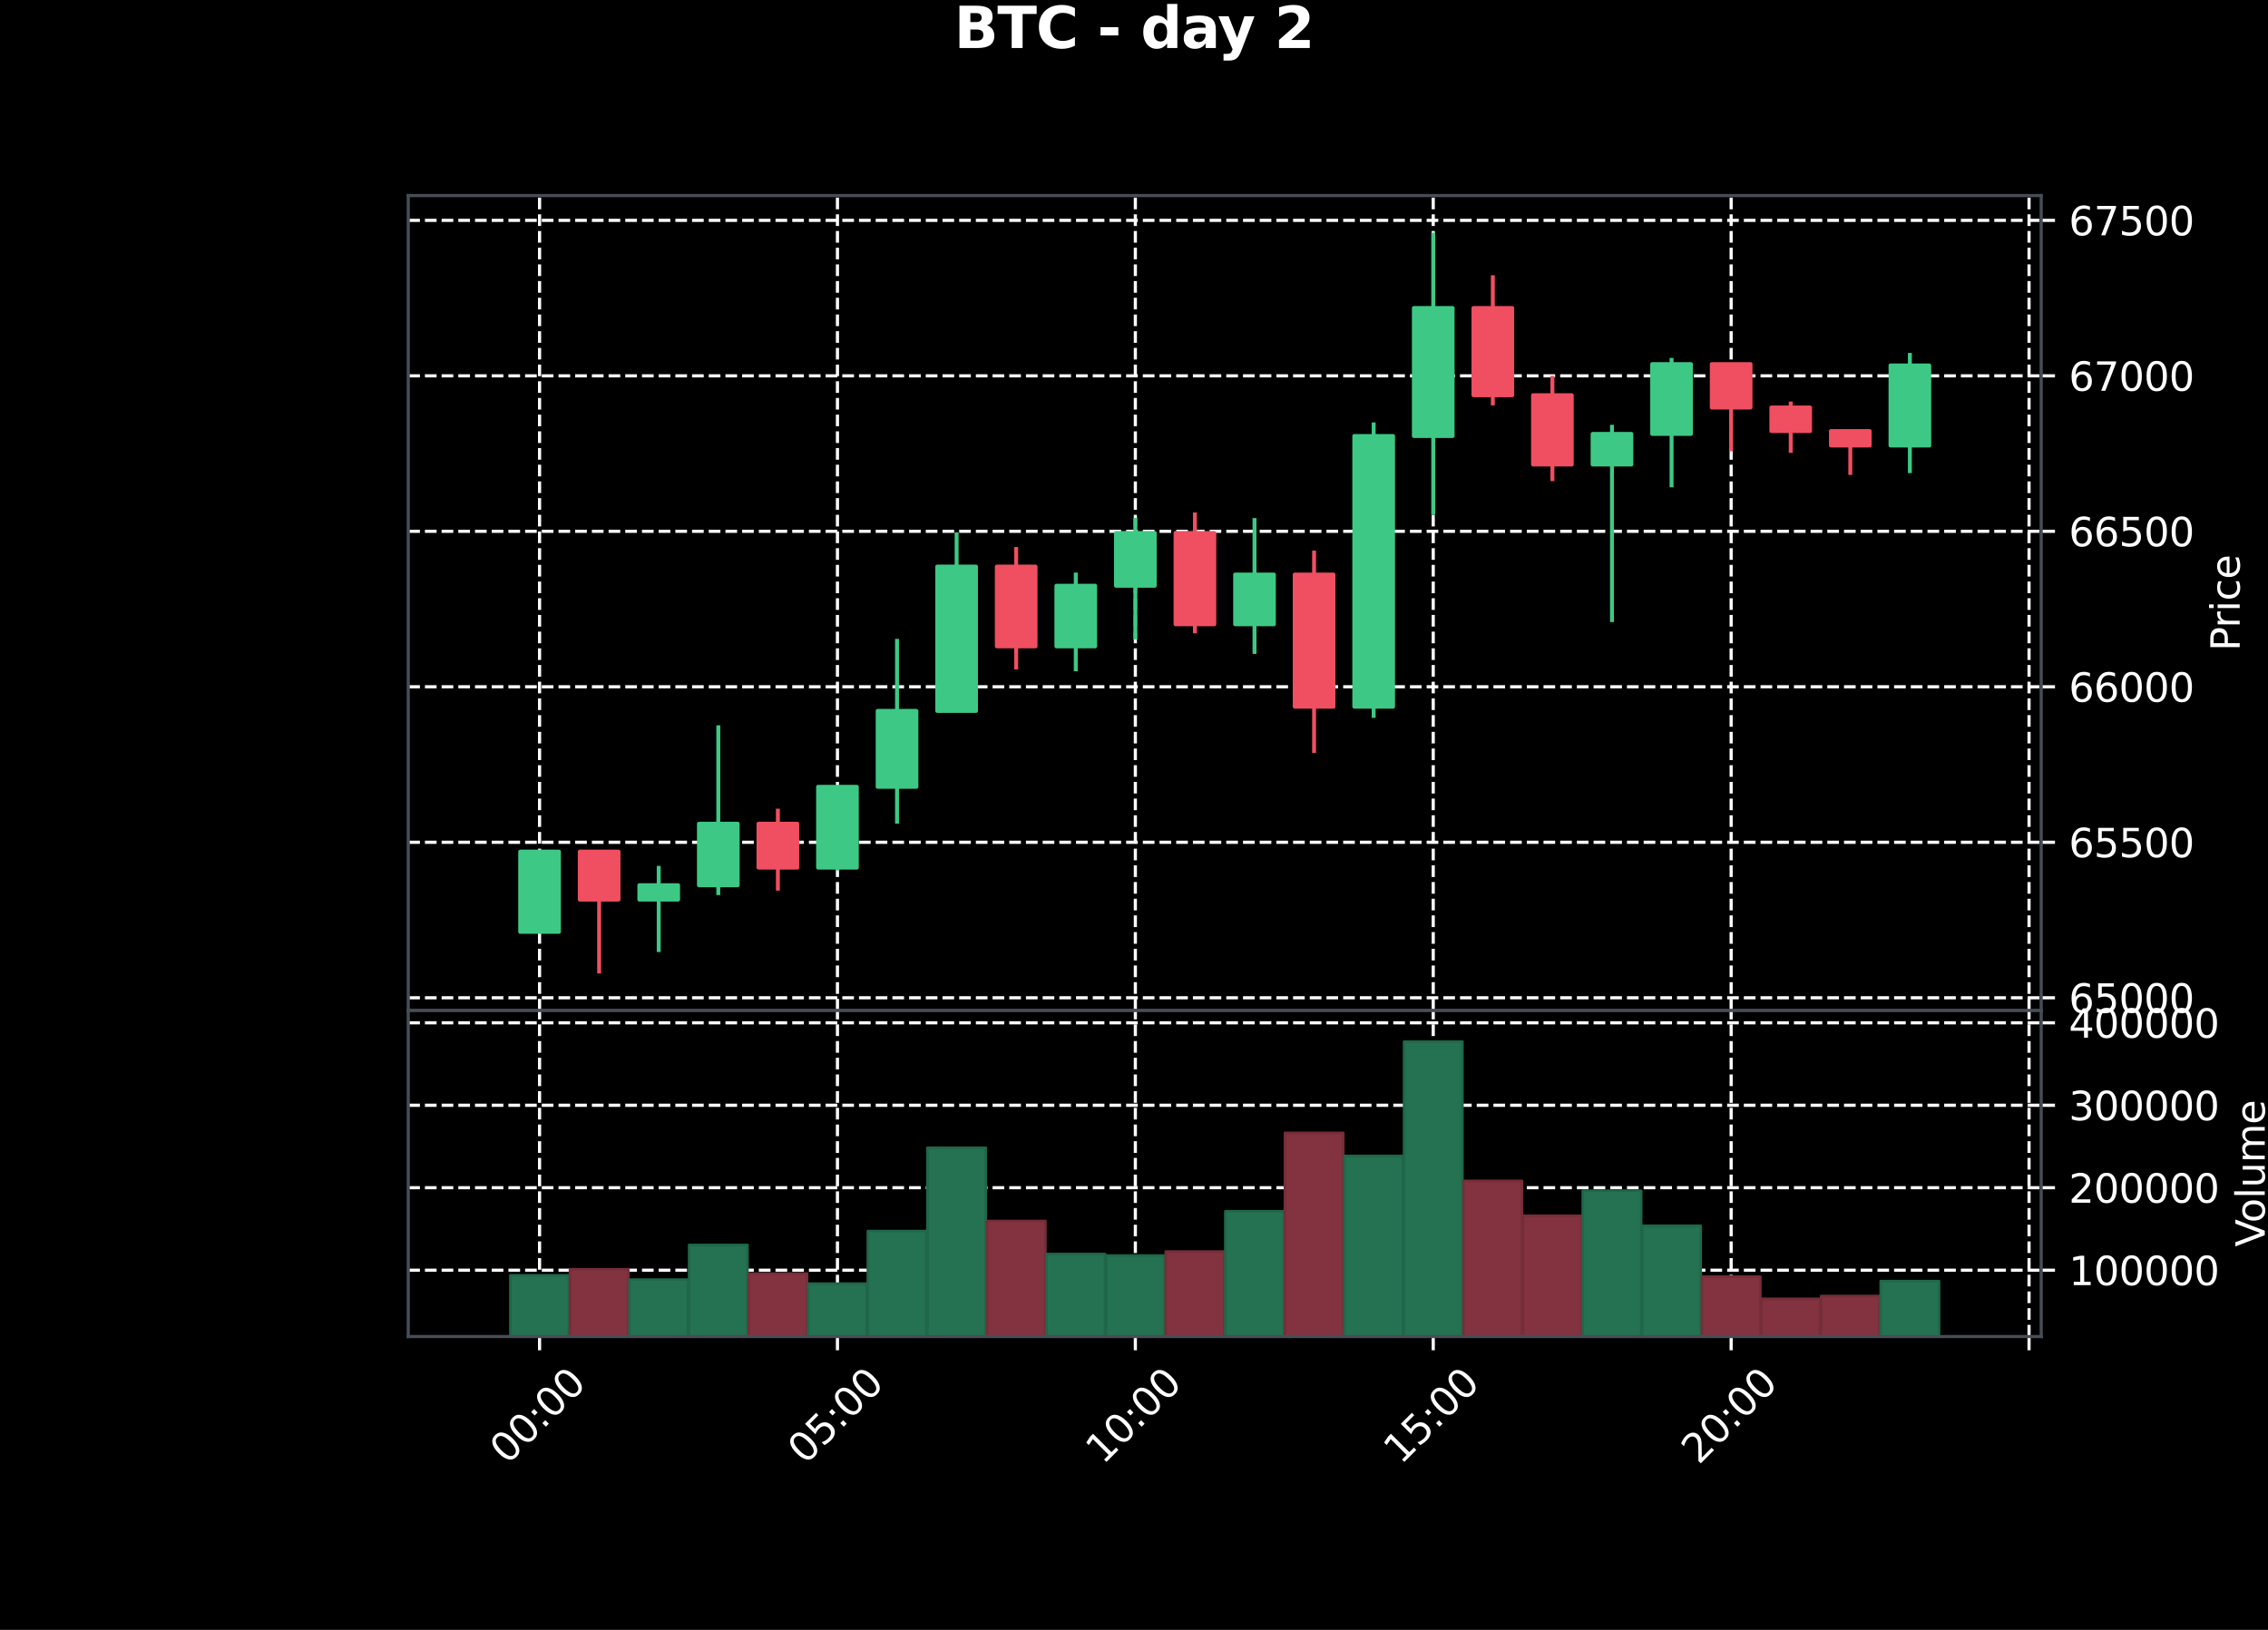 <?xml version="1.0" encoding="utf-8" standalone="no"?>
<!DOCTYPE svg PUBLIC "-//W3C//DTD SVG 1.1//EN"
  "http://www.w3.org/Graphics/SVG/1.1/DTD/svg11.dtd">
<svg xmlns:xlink="http://www.w3.org/1999/xlink" width="576pt" height="414pt" viewBox="0 0 576 414" xmlns="http://www.w3.org/2000/svg" version="1.1">
 <defs>
  <style type="text/css">*{stroke-linejoin: round; stroke-linecap: butt}</style>
 </defs>
 <g id="figure_1">
  <g id="patch_1">
   <path d="M 0 414 
L 576 414 
L 576 0 
L 0 0 
z
"/>
  </g>
  <g id="axes_1">
   <g id="patch_2">
    <path d="M 103.68 256.68 
L 518.4 256.68 
L 518.4 49.68 
L 103.68 49.68 
z
"/>
   </g>
   <g id="matplotlib.axis_1">
    <g id="xtick_1">
     <g id="line2d_1">
      <path d="M 137.032 256.68 
L 137.032 49.68 
" clip-path="url(#p1c496f002e)" style="fill: none; stroke-dasharray: 2.96,1.28; stroke-dashoffset: 0; stroke: #ffffff; stroke-width: 0.8"/>
     </g>
     <g id="line2d_2">
      <defs>
       <path id="ma721a6e2a7" d="M 0 0 
L 0 3.5 
" style="stroke: #ffffff; stroke-width: 0.8"/>
      </defs>
      <g>
       <use xlink:href="#ma721a6e2a7" x="137.032" y="256.68" style="fill: #ffffff; stroke: #ffffff; stroke-width: 0.8"/>
      </g>
     </g>
    </g>
    <g id="xtick_2">
     <g id="line2d_3">
      <path d="M 212.687 256.68 
L 212.687 49.68 
" clip-path="url(#p1c496f002e)" style="fill: none; stroke-dasharray: 2.96,1.28; stroke-dashoffset: 0; stroke: #ffffff; stroke-width: 0.8"/>
     </g>
     <g id="line2d_4">
      <g>
       <use xlink:href="#ma721a6e2a7" x="212.687" y="256.68" style="fill: #ffffff; stroke: #ffffff; stroke-width: 0.8"/>
      </g>
     </g>
    </g>
    <g id="xtick_3">
     <g id="line2d_5">
      <path d="M 288.343 256.68 
L 288.343 49.68 
" clip-path="url(#p1c496f002e)" style="fill: none; stroke-dasharray: 2.96,1.28; stroke-dashoffset: 0; stroke: #ffffff; stroke-width: 0.8"/>
     </g>
     <g id="line2d_6">
      <g>
       <use xlink:href="#ma721a6e2a7" x="288.343" y="256.68" style="fill: #ffffff; stroke: #ffffff; stroke-width: 0.8"/>
      </g>
     </g>
    </g>
    <g id="xtick_4">
     <g id="line2d_7">
      <path d="M 363.999 256.68 
L 363.999 49.68 
" clip-path="url(#p1c496f002e)" style="fill: none; stroke-dasharray: 2.96,1.28; stroke-dashoffset: 0; stroke: #ffffff; stroke-width: 0.8"/>
     </g>
     <g id="line2d_8">
      <g>
       <use xlink:href="#ma721a6e2a7" x="363.999" y="256.68" style="fill: #ffffff; stroke: #ffffff; stroke-width: 0.8"/>
      </g>
     </g>
    </g>
    <g id="xtick_5">
     <g id="line2d_9">
      <path d="M 439.655 256.68 
L 439.655 49.68 
" clip-path="url(#p1c496f002e)" style="fill: none; stroke-dasharray: 2.96,1.28; stroke-dashoffset: 0; stroke: #ffffff; stroke-width: 0.8"/>
     </g>
     <g id="line2d_10">
      <g>
       <use xlink:href="#ma721a6e2a7" x="439.655" y="256.68" style="fill: #ffffff; stroke: #ffffff; stroke-width: 0.8"/>
      </g>
     </g>
    </g>
    <g id="xtick_6">
     <g id="line2d_11">
      <path d="M 515.311 256.68 
L 515.311 49.68 
" clip-path="url(#p1c496f002e)" style="fill: none; stroke-dasharray: 2.96,1.28; stroke-dashoffset: 0; stroke: #ffffff; stroke-width: 0.8"/>
     </g>
     <g id="line2d_12">
      <g>
       <use xlink:href="#ma721a6e2a7" x="515.311" y="256.68" style="fill: #ffffff; stroke: #ffffff; stroke-width: 0.8"/>
      </g>
     </g>
    </g>
   </g>
   <g id="matplotlib.axis_2">
    <g id="ytick_1">
     <g id="line2d_13">
      <path d="M 103.68 253.436 
L 518.4 253.436 
" clip-path="url(#p1c496f002e)" style="fill: none; stroke-dasharray: 2.96,1.28; stroke-dashoffset: 0; stroke: #ffffff; stroke-width: 0.8"/>
     </g>
     <g id="line2d_14">
      <defs>
       <path id="m0416b3be98" d="M 0 0 
L 3.5 0 
" style="stroke: #ffffff; stroke-width: 0.8"/>
      </defs>
      <g>
       <use xlink:href="#m0416b3be98" x="518.4" y="253.436" style="fill: #ffffff; stroke: #ffffff; stroke-width: 0.8"/>
      </g>
     </g>
     <g id="text_1">
      <!-- 65000 -->
      <g style="fill: #ffffff" transform="translate(525.4 257.235) scale(0.1 -0.1)">
       <defs>
        <path id="DejaVuSans-36" d="M 2113 2584 
Q 1688 2584 1439 2293 
Q 1191 2003 1191 1497 
Q 1191 994 1439 701 
Q 1688 409 2113 409 
Q 2538 409 2786 701 
Q 3034 994 3034 1497 
Q 3034 2003 2786 2293 
Q 2538 2584 2113 2584 
z
M 3366 4563 
L 3366 3988 
Q 3128 4100 2886 4159 
Q 2644 4219 2406 4219 
Q 1781 4219 1451 3797 
Q 1122 3375 1075 2522 
Q 1259 2794 1537 2939 
Q 1816 3084 2150 3084 
Q 2853 3084 3261 2657 
Q 3669 2231 3669 1497 
Q 3669 778 3244 343 
Q 2819 -91 2113 -91 
Q 1303 -91 875 529 
Q 447 1150 447 2328 
Q 447 3434 972 4092 
Q 1497 4750 2381 4750 
Q 2619 4750 2861 4703 
Q 3103 4656 3366 4563 
z
" transform="scale(0.016)"/>
        <path id="DejaVuSans-35" d="M 691 4666 
L 3169 4666 
L 3169 4134 
L 1269 4134 
L 1269 2991 
Q 1406 3038 1543 3061 
Q 1681 3084 1819 3084 
Q 2600 3084 3056 2656 
Q 3513 2228 3513 1497 
Q 3513 744 3044 326 
Q 2575 -91 1722 -91 
Q 1428 -91 1123 -41 
Q 819 9 494 109 
L 494 744 
Q 775 591 1075 516 
Q 1375 441 1709 441 
Q 2250 441 2565 725 
Q 2881 1009 2881 1497 
Q 2881 1984 2565 2268 
Q 2250 2553 1709 2553 
Q 1456 2553 1204 2497 
Q 953 2441 691 2322 
L 691 4666 
z
" transform="scale(0.016)"/>
        <path id="DejaVuSans-30" d="M 2034 4250 
Q 1547 4250 1301 3770 
Q 1056 3291 1056 2328 
Q 1056 1369 1301 889 
Q 1547 409 2034 409 
Q 2525 409 2770 889 
Q 3016 1369 3016 2328 
Q 3016 3291 2770 3770 
Q 2525 4250 2034 4250 
z
M 2034 4750 
Q 2819 4750 3233 4129 
Q 3647 3509 3647 2328 
Q 3647 1150 3233 529 
Q 2819 -91 2034 -91 
Q 1250 -91 836 529 
Q 422 1150 422 2328 
Q 422 3509 836 4129 
Q 1250 4750 2034 4750 
z
" transform="scale(0.016)"/>
       </defs>
       <use xlink:href="#DejaVuSans-36"/>
       <use xlink:href="#DejaVuSans-35" x="63.623"/>
       <use xlink:href="#DejaVuSans-30" x="127.246"/>
       <use xlink:href="#DejaVuSans-30" x="190.869"/>
       <use xlink:href="#DejaVuSans-30" x="254.492"/>
      </g>
     </g>
    </g>
    <g id="ytick_2">
     <g id="line2d_15">
      <path d="M 103.68 213.942 
L 518.4 213.942 
" clip-path="url(#p1c496f002e)" style="fill: none; stroke-dasharray: 2.96,1.28; stroke-dashoffset: 0; stroke: #ffffff; stroke-width: 0.8"/>
     </g>
     <g id="line2d_16">
      <g>
       <use xlink:href="#m0416b3be98" x="518.4" y="213.942" style="fill: #ffffff; stroke: #ffffff; stroke-width: 0.8"/>
      </g>
     </g>
     <g id="text_2">
      <!-- 65500 -->
      <g style="fill: #ffffff" transform="translate(525.4 217.741) scale(0.1 -0.1)">
       <use xlink:href="#DejaVuSans-36"/>
       <use xlink:href="#DejaVuSans-35" x="63.623"/>
       <use xlink:href="#DejaVuSans-35" x="127.246"/>
       <use xlink:href="#DejaVuSans-30" x="190.869"/>
       <use xlink:href="#DejaVuSans-30" x="254.492"/>
      </g>
     </g>
    </g>
    <g id="ytick_3">
     <g id="line2d_17">
      <path d="M 103.68 174.448 
L 518.4 174.448 
" clip-path="url(#p1c496f002e)" style="fill: none; stroke-dasharray: 2.96,1.28; stroke-dashoffset: 0; stroke: #ffffff; stroke-width: 0.8"/>
     </g>
     <g id="line2d_18">
      <g>
       <use xlink:href="#m0416b3be98" x="518.4" y="174.448" style="fill: #ffffff; stroke: #ffffff; stroke-width: 0.8"/>
      </g>
     </g>
     <g id="text_3">
      <!-- 66000 -->
      <g style="fill: #ffffff" transform="translate(525.4 178.247) scale(0.1 -0.1)">
       <use xlink:href="#DejaVuSans-36"/>
       <use xlink:href="#DejaVuSans-36" x="63.623"/>
       <use xlink:href="#DejaVuSans-30" x="127.246"/>
       <use xlink:href="#DejaVuSans-30" x="190.869"/>
       <use xlink:href="#DejaVuSans-30" x="254.492"/>
      </g>
     </g>
    </g>
    <g id="ytick_4">
     <g id="line2d_19">
      <path d="M 103.68 134.953 
L 518.4 134.953 
" clip-path="url(#p1c496f002e)" style="fill: none; stroke-dasharray: 2.96,1.28; stroke-dashoffset: 0; stroke: #ffffff; stroke-width: 0.8"/>
     </g>
     <g id="line2d_20">
      <g>
       <use xlink:href="#m0416b3be98" x="518.4" y="134.953" style="fill: #ffffff; stroke: #ffffff; stroke-width: 0.8"/>
      </g>
     </g>
     <g id="text_4">
      <!-- 66500 -->
      <g style="fill: #ffffff" transform="translate(525.4 138.753) scale(0.1 -0.1)">
       <use xlink:href="#DejaVuSans-36"/>
       <use xlink:href="#DejaVuSans-36" x="63.623"/>
       <use xlink:href="#DejaVuSans-35" x="127.246"/>
       <use xlink:href="#DejaVuSans-30" x="190.869"/>
       <use xlink:href="#DejaVuSans-30" x="254.492"/>
      </g>
     </g>
    </g>
    <g id="ytick_5">
     <g id="line2d_21">
      <path d="M 103.68 95.459 
L 518.4 95.459 
" clip-path="url(#p1c496f002e)" style="fill: none; stroke-dasharray: 2.96,1.28; stroke-dashoffset: 0; stroke: #ffffff; stroke-width: 0.8"/>
     </g>
     <g id="line2d_22">
      <g>
       <use xlink:href="#m0416b3be98" x="518.4" y="95.459" style="fill: #ffffff; stroke: #ffffff; stroke-width: 0.8"/>
      </g>
     </g>
     <g id="text_5">
      <!-- 67000 -->
      <g style="fill: #ffffff" transform="translate(525.4 99.258) scale(0.1 -0.1)">
       <defs>
        <path id="DejaVuSans-37" d="M 525 4666 
L 3525 4666 
L 3525 4397 
L 1831 0 
L 1172 0 
L 2766 4134 
L 525 4134 
L 525 4666 
z
" transform="scale(0.016)"/>
       </defs>
       <use xlink:href="#DejaVuSans-36"/>
       <use xlink:href="#DejaVuSans-37" x="63.623"/>
       <use xlink:href="#DejaVuSans-30" x="127.246"/>
       <use xlink:href="#DejaVuSans-30" x="190.869"/>
       <use xlink:href="#DejaVuSans-30" x="254.492"/>
      </g>
     </g>
    </g>
    <g id="ytick_6">
     <g id="line2d_23">
      <path d="M 103.68 55.965 
L 518.4 55.965 
" clip-path="url(#p1c496f002e)" style="fill: none; stroke-dasharray: 2.96,1.28; stroke-dashoffset: 0; stroke: #ffffff; stroke-width: 0.8"/>
     </g>
     <g id="line2d_24">
      <g>
       <use xlink:href="#m0416b3be98" x="518.4" y="55.965" style="fill: #ffffff; stroke: #ffffff; stroke-width: 0.8"/>
      </g>
     </g>
     <g id="text_6">
      <!-- 67500 -->
      <g style="fill: #ffffff" transform="translate(525.4 59.764) scale(0.1 -0.1)">
       <use xlink:href="#DejaVuSans-36"/>
       <use xlink:href="#DejaVuSans-37" x="63.623"/>
       <use xlink:href="#DejaVuSans-35" x="127.246"/>
       <use xlink:href="#DejaVuSans-30" x="190.869"/>
       <use xlink:href="#DejaVuSans-30" x="254.492"/>
      </g>
     </g>
    </g>
    <g id="text_7">
     <!-- Price -->
     <g style="fill: #ffffff" transform="translate(568.811 165.378) rotate(-90) scale(0.1 -0.1)">
      <defs>
       <path id="DejaVuSans-50" d="M 1259 4147 
L 1259 2394 
L 2053 2394 
Q 2494 2394 2734 2622 
Q 2975 2850 2975 3272 
Q 2975 3691 2734 3919 
Q 2494 4147 2053 4147 
L 1259 4147 
z
M 628 4666 
L 2053 4666 
Q 2838 4666 3239 4311 
Q 3641 3956 3641 3272 
Q 3641 2581 3239 2228 
Q 2838 1875 2053 1875 
L 1259 1875 
L 1259 0 
L 628 0 
L 628 4666 
z
" transform="scale(0.016)"/>
       <path id="DejaVuSans-72" d="M 2631 2963 
Q 2534 3019 2420 3045 
Q 2306 3072 2169 3072 
Q 1681 3072 1420 2755 
Q 1159 2438 1159 1844 
L 1159 0 
L 581 0 
L 581 3500 
L 1159 3500 
L 1159 2956 
Q 1341 3275 1631 3429 
Q 1922 3584 2338 3584 
Q 2397 3584 2469 3576 
Q 2541 3569 2628 3553 
L 2631 2963 
z
" transform="scale(0.016)"/>
       <path id="DejaVuSans-69" d="M 603 3500 
L 1178 3500 
L 1178 0 
L 603 0 
L 603 3500 
z
M 603 4863 
L 1178 4863 
L 1178 4134 
L 603 4134 
L 603 4863 
z
" transform="scale(0.016)"/>
       <path id="DejaVuSans-63" d="M 3122 3366 
L 3122 2828 
Q 2878 2963 2633 3030 
Q 2388 3097 2138 3097 
Q 1578 3097 1268 2742 
Q 959 2388 959 1747 
Q 959 1106 1268 751 
Q 1578 397 2138 397 
Q 2388 397 2633 464 
Q 2878 531 3122 666 
L 3122 134 
Q 2881 22 2623 -34 
Q 2366 -91 2075 -91 
Q 1284 -91 818 406 
Q 353 903 353 1747 
Q 353 2603 823 3093 
Q 1294 3584 2113 3584 
Q 2378 3584 2631 3529 
Q 2884 3475 3122 3366 
z
" transform="scale(0.016)"/>
       <path id="DejaVuSans-65" d="M 3597 1894 
L 3597 1613 
L 953 1613 
Q 991 1019 1311 708 
Q 1631 397 2203 397 
Q 2534 397 2845 478 
Q 3156 559 3463 722 
L 3463 178 
Q 3153 47 2828 -22 
Q 2503 -91 2169 -91 
Q 1331 -91 842 396 
Q 353 884 353 1716 
Q 353 2575 817 3079 
Q 1281 3584 2069 3584 
Q 2775 3584 3186 3129 
Q 3597 2675 3597 1894 
z
M 3022 2063 
Q 3016 2534 2758 2815 
Q 2500 3097 2075 3097 
Q 1594 3097 1305 2825 
Q 1016 2553 972 2059 
L 3022 2063 
z
" transform="scale(0.016)"/>
      </defs>
      <use xlink:href="#DejaVuSans-50"/>
      <use xlink:href="#DejaVuSans-72" x="58.553"/>
      <use xlink:href="#DejaVuSans-69" x="99.666"/>
      <use xlink:href="#DejaVuSans-63" x="127.449"/>
      <use xlink:href="#DejaVuSans-65" x="182.43"/>
     </g>
    </g>
   </g>
   <g id="PolyCollection_1">
    <path d="M 132.114 236.694 
L 132.114 216.315 
L 141.949 216.315 
L 141.949 236.694 
z
" clip-path="url(#p1c496f002e)" style="fill: #3dc985; stroke: #3dc985"/>
    <path d="M 147.245 216.315 
L 147.245 228.495 
L 157.08 228.495 
L 157.08 216.315 
z
" clip-path="url(#p1c496f002e)" style="fill: #ef4f60; stroke: #ef4f60"/>
    <path d="M 162.376 228.495 
L 162.376 224.854 
L 172.212 224.854 
L 172.212 228.495 
z
" clip-path="url(#p1c496f002e)" style="fill: #3dc985; stroke: #3dc985"/>
    <path d="M 177.507 224.854 
L 177.507 209.23 
L 187.343 209.23 
L 187.343 224.854 
z
" clip-path="url(#p1c496f002e)" style="fill: #3dc985; stroke: #3dc985"/>
    <path d="M 192.639 209.23 
L 192.639 220.383 
L 202.474 220.383 
L 202.474 209.23 
z
" clip-path="url(#p1c496f002e)" style="fill: #ef4f60; stroke: #ef4f60"/>
    <path d="M 207.77 220.383 
L 207.77 199.862 
L 217.605 199.862 
L 217.605 220.383 
z
" clip-path="url(#p1c496f002e)" style="fill: #3dc985; stroke: #3dc985"/>
    <path d="M 222.901 199.862 
L 222.901 180.573 
L 232.736 180.573 
L 232.736 199.862 
z
" clip-path="url(#p1c496f002e)" style="fill: #3dc985; stroke: #3dc985"/>
    <path d="M 238.032 180.573 
L 238.032 143.923 
L 247.867 143.923 
L 247.867 180.573 
z
" clip-path="url(#p1c496f002e)" style="fill: #3dc985; stroke: #3dc985"/>
    <path d="M 253.163 143.923 
L 253.163 164.175 
L 262.999 164.175 
L 262.999 143.923 
z
" clip-path="url(#p1c496f002e)" style="fill: #ef4f60; stroke: #ef4f60"/>
    <path d="M 268.294 164.175 
L 268.294 148.78 
L 278.13 148.78 
L 278.13 164.175 
z
" clip-path="url(#p1c496f002e)" style="fill: #3dc985; stroke: #3dc985"/>
    <path d="M 283.426 148.78 
L 283.426 135.384 
L 293.261 135.384 
L 293.261 148.78 
z
" clip-path="url(#p1c496f002e)" style="fill: #3dc985; stroke: #3dc985"/>
    <path d="M 298.557 135.384 
L 298.557 158.567 
L 308.392 158.567 
L 308.392 135.384 
z
" clip-path="url(#p1c496f002e)" style="fill: #ef4f60; stroke: #ef4f60"/>
    <path d="M 313.688 158.567 
L 313.688 145.945 
L 323.523 145.945 
L 323.523 158.567 
z
" clip-path="url(#p1c496f002e)" style="fill: #3dc985; stroke: #3dc985"/>
    <path d="M 328.819 145.945 
L 328.819 179.499 
L 338.654 179.499 
L 338.654 145.945 
z
" clip-path="url(#p1c496f002e)" style="fill: #ef4f60; stroke: #ef4f60"/>
    <path d="M 343.95 179.499 
L 343.95 110.747 
L 353.786 110.747 
L 353.786 179.499 
z
" clip-path="url(#p1c496f002e)" style="fill: #3dc985; stroke: #3dc985"/>
    <path d="M 359.081 110.747 
L 359.081 78.244 
L 368.917 78.244 
L 368.917 110.747 
z
" clip-path="url(#p1c496f002e)" style="fill: #3dc985; stroke: #3dc985"/>
    <path d="M 374.213 78.244 
L 374.213 100.392 
L 384.048 100.392 
L 384.048 78.244 
z
" clip-path="url(#p1c496f002e)" style="fill: #ef4f60; stroke: #ef4f60"/>
    <path d="M 389.344 100.392 
L 389.344 117.991 
L 399.179 117.991 
L 399.179 100.392 
z
" clip-path="url(#p1c496f002e)" style="fill: #ef4f60; stroke: #ef4f60"/>
    <path d="M 404.475 117.991 
L 404.475 110.218 
L 414.31 110.218 
L 414.31 117.991 
z
" clip-path="url(#p1c496f002e)" style="fill: #3dc985; stroke: #3dc985"/>
    <path d="M 419.606 110.218 
L 419.606 92.485 
L 429.441 92.485 
L 429.441 110.218 
z
" clip-path="url(#p1c496f002e)" style="fill: #3dc985; stroke: #3dc985"/>
    <path d="M 434.737 92.485 
L 434.737 103.512 
L 444.573 103.512 
L 444.573 92.485 
z
" clip-path="url(#p1c496f002e)" style="fill: #ef4f60; stroke: #ef4f60"/>
    <path d="M 449.868 103.512 
L 449.868 109.492 
L 459.704 109.492 
L 459.704 103.512 
z
" clip-path="url(#p1c496f002e)" style="fill: #ef4f60; stroke: #ef4f60"/>
    <path d="M 465 109.492 
L 465 113.157 
L 474.835 113.157 
L 474.835 109.492 
z
" clip-path="url(#p1c496f002e)" style="fill: #ef4f60; stroke: #ef4f60"/>
    <path d="M 480.131 113.157 
L 480.131 92.833 
L 489.966 92.833 
L 489.966 113.157 
z
" clip-path="url(#p1c496f002e)" style="fill: #3dc985; stroke: #3dc985"/>
   </g>
   <g id="LineCollection_1">
    <path d="M 137.032 236.694 
L 137.032 236.694 
" clip-path="url(#p1c496f002e)" style="fill: none; stroke: #3dc985"/>
    <path d="M 152.163 247.271 
L 152.163 228.495 
" clip-path="url(#p1c496f002e)" style="fill: none; stroke: #ef4f60"/>
    <path d="M 167.294 241.829 
L 167.294 228.495 
" clip-path="url(#p1c496f002e)" style="fill: none; stroke: #3dc985"/>
    <path d="M 182.425 227.366 
L 182.425 224.854 
" clip-path="url(#p1c496f002e)" style="fill: none; stroke: #3dc985"/>
    <path d="M 197.556 226.228 
L 197.556 220.383 
" clip-path="url(#p1c496f002e)" style="fill: none; stroke: #ef4f60"/>
    <path d="M 212.687 221.126 
L 212.687 220.383 
" clip-path="url(#p1c496f002e)" style="fill: none; stroke: #3dc985"/>
    <path d="M 227.819 209.199 
L 227.819 199.862 
" clip-path="url(#p1c496f002e)" style="fill: none; stroke: #3dc985"/>
    <path d="M 242.95 180.573 
L 242.95 180.573 
" clip-path="url(#p1c496f002e)" style="fill: none; stroke: #3dc985"/>
    <path d="M 258.081 170.036 
L 258.081 164.175 
" clip-path="url(#p1c496f002e)" style="fill: none; stroke: #ef4f60"/>
    <path d="M 273.212 170.494 
L 273.212 164.175 
" clip-path="url(#p1c496f002e)" style="fill: none; stroke: #3dc985"/>
    <path d="M 288.343 162.43 
L 288.343 148.78 
" clip-path="url(#p1c496f002e)" style="fill: none; stroke: #3dc985"/>
    <path d="M 303.474 160.858 
L 303.474 158.567 
" clip-path="url(#p1c496f002e)" style="fill: none; stroke: #ef4f60"/>
    <path d="M 318.606 166.11 
L 318.606 158.567 
" clip-path="url(#p1c496f002e)" style="fill: none; stroke: #3dc985"/>
    <path d="M 333.737 191.252 
L 333.737 179.499 
" clip-path="url(#p1c496f002e)" style="fill: none; stroke: #ef4f60"/>
    <path d="M 348.868 182.342 
L 348.868 179.499 
" clip-path="url(#p1c496f002e)" style="fill: none; stroke: #3dc985"/>
    <path d="M 363.999 130.692 
L 363.999 110.747 
" clip-path="url(#p1c496f002e)" style="fill: none; stroke: #3dc985"/>
    <path d="M 379.13 102.967 
L 379.13 100.392 
" clip-path="url(#p1c496f002e)" style="fill: none; stroke: #ef4f60"/>
    <path d="M 394.261 122.209 
L 394.261 117.991 
" clip-path="url(#p1c496f002e)" style="fill: none; stroke: #ef4f60"/>
    <path d="M 409.393 158.014 
L 409.393 117.991 
" clip-path="url(#p1c496f002e)" style="fill: none; stroke: #3dc985"/>
    <path d="M 424.524 123.765 
L 424.524 110.218 
" clip-path="url(#p1c496f002e)" style="fill: none; stroke: #3dc985"/>
    <path d="M 439.655 114.618 
L 439.655 103.512 
" clip-path="url(#p1c496f002e)" style="fill: none; stroke: #ef4f60"/>
    <path d="M 454.786 115.029 
L 454.786 109.492 
" clip-path="url(#p1c496f002e)" style="fill: none; stroke: #ef4f60"/>
    <path d="M 469.917 120.645 
L 469.917 113.157 
" clip-path="url(#p1c496f002e)" style="fill: none; stroke: #ef4f60"/>
    <path d="M 485.048 120.183 
L 485.048 113.157 
" clip-path="url(#p1c496f002e)" style="fill: none; stroke: #3dc985"/>
    <path d="M 137.032 216.315 
L 137.032 216.315 
" clip-path="url(#p1c496f002e)" style="fill: none; stroke: #3dc985"/>
    <path d="M 152.163 216.315 
L 152.163 216.315 
" clip-path="url(#p1c496f002e)" style="fill: none; stroke: #ef4f60"/>
    <path d="M 167.294 219.933 
L 167.294 224.854 
" clip-path="url(#p1c496f002e)" style="fill: none; stroke: #3dc985"/>
    <path d="M 182.425 184.23 
L 182.425 209.23 
" clip-path="url(#p1c496f002e)" style="fill: none; stroke: #3dc985"/>
    <path d="M 197.556 205.415 
L 197.556 209.23 
" clip-path="url(#p1c496f002e)" style="fill: none; stroke: #ef4f60"/>
    <path d="M 212.687 199.862 
L 212.687 199.862 
" clip-path="url(#p1c496f002e)" style="fill: none; stroke: #3dc985"/>
    <path d="M 227.819 162.279 
L 227.819 180.573 
" clip-path="url(#p1c496f002e)" style="fill: none; stroke: #3dc985"/>
    <path d="M 242.95 135.23 
L 242.95 143.923 
" clip-path="url(#p1c496f002e)" style="fill: none; stroke: #3dc985"/>
    <path d="M 258.081 138.946 
L 258.081 143.923 
" clip-path="url(#p1c496f002e)" style="fill: none; stroke: #ef4f60"/>
    <path d="M 273.212 145.439 
L 273.212 148.78 
" clip-path="url(#p1c496f002e)" style="fill: none; stroke: #3dc985"/>
    <path d="M 288.343 131.569 
L 288.343 135.384 
" clip-path="url(#p1c496f002e)" style="fill: none; stroke: #3dc985"/>
    <path d="M 303.474 130.163 
L 303.474 135.384 
" clip-path="url(#p1c496f002e)" style="fill: none; stroke: #ef4f60"/>
    <path d="M 318.606 131.585 
L 318.606 145.945 
" clip-path="url(#p1c496f002e)" style="fill: none; stroke: #3dc985"/>
    <path d="M 333.737 139.863 
L 333.737 145.945 
" clip-path="url(#p1c496f002e)" style="fill: none; stroke: #ef4f60"/>
    <path d="M 348.868 107.311 
L 348.868 110.747 
" clip-path="url(#p1c496f002e)" style="fill: none; stroke: #3dc985"/>
    <path d="M 363.999 59.089 
L 363.999 78.244 
" clip-path="url(#p1c496f002e)" style="fill: none; stroke: #3dc985"/>
    <path d="M 379.13 69.918 
L 379.13 78.244 
" clip-path="url(#p1c496f002e)" style="fill: none; stroke: #ef4f60"/>
    <path d="M 394.261 95.471 
L 394.261 100.392 
" clip-path="url(#p1c496f002e)" style="fill: none; stroke: #ef4f60"/>
    <path d="M 409.393 107.904 
L 409.393 110.218 
" clip-path="url(#p1c496f002e)" style="fill: none; stroke: #3dc985"/>
    <path d="M 424.524 90.921 
L 424.524 92.485 
" clip-path="url(#p1c496f002e)" style="fill: none; stroke: #3dc985"/>
    <path d="M 439.655 92.485 
L 439.655 92.485 
" clip-path="url(#p1c496f002e)" style="fill: none; stroke: #ef4f60"/>
    <path d="M 454.786 101.988 
L 454.786 103.512 
" clip-path="url(#p1c496f002e)" style="fill: none; stroke: #ef4f60"/>
    <path d="M 469.917 109.492 
L 469.917 109.492 
" clip-path="url(#p1c496f002e)" style="fill: none; stroke: #ef4f60"/>
    <path d="M 485.048 89.642 
L 485.048 92.833 
" clip-path="url(#p1c496f002e)" style="fill: none; stroke: #3dc985"/>
   </g>
   <g id="patch_3">
    <path d="M 103.68 256.68 
L 103.68 49.68 
" style="fill: none; stroke: #474d56; stroke-width: 0.8; stroke-linejoin: miter; stroke-linecap: square"/>
   </g>
   <g id="patch_4">
    <path d="M 518.4 256.68 
L 518.4 49.68 
" style="fill: none; stroke: #474d56; stroke-width: 0.8; stroke-linejoin: miter; stroke-linecap: square"/>
   </g>
   <g id="patch_5">
    <path d="M 103.68 256.68 
L 518.4 256.68 
" style="fill: none; stroke: #474d56; stroke-width: 0.8; stroke-linejoin: miter; stroke-linecap: square"/>
   </g>
   <g id="patch_6">
    <path d="M 103.68 49.68 
L 518.4 49.68 
" style="fill: none; stroke: #474d56; stroke-width: 0.8; stroke-linejoin: miter; stroke-linecap: square"/>
   </g>
  </g>
  <g id="axes_2">
   <g id="patch_7">
    <path d="M 103.68 339.48 
L 518.4 339.48 
L 518.4 256.68 
L 103.68 256.68 
z
"/>
   </g>
   <g id="matplotlib.axis_3">
    <g id="xtick_7">
     <g id="line2d_25">
      <path d="M 137.032 339.48 
L 137.032 256.68 
" clip-path="url(#p24a3137540)" style="fill: none; stroke-dasharray: 2.96,1.28; stroke-dashoffset: 0; stroke: #ffffff; stroke-width: 0.8"/>
     </g>
     <g id="line2d_26">
      <g>
       <use xlink:href="#ma721a6e2a7" x="137.032" y="339.48" style="fill: #ffffff; stroke: #ffffff; stroke-width: 0.8"/>
      </g>
     </g>
     <g id="text_8">
      <!-- 00:00 -->
      <g style="fill: #ffffff" transform="translate(128.794 372.231) rotate(-45) scale(0.1 -0.1)">
       <defs>
        <path id="DejaVuSans-3a" d="M 750 794 
L 1409 794 
L 1409 0 
L 750 0 
L 750 794 
z
M 750 3309 
L 1409 3309 
L 1409 2516 
L 750 2516 
L 750 3309 
z
" transform="scale(0.016)"/>
       </defs>
       <use xlink:href="#DejaVuSans-30"/>
       <use xlink:href="#DejaVuSans-30" x="63.623"/>
       <use xlink:href="#DejaVuSans-3a" x="127.246"/>
       <use xlink:href="#DejaVuSans-30" x="160.938"/>
       <use xlink:href="#DejaVuSans-30" x="224.561"/>
      </g>
     </g>
    </g>
    <g id="xtick_8">
     <g id="line2d_27">
      <path d="M 212.687 339.48 
L 212.687 256.68 
" clip-path="url(#p24a3137540)" style="fill: none; stroke-dasharray: 2.96,1.28; stroke-dashoffset: 0; stroke: #ffffff; stroke-width: 0.8"/>
     </g>
     <g id="line2d_28">
      <g>
       <use xlink:href="#ma721a6e2a7" x="212.687" y="339.48" style="fill: #ffffff; stroke: #ffffff; stroke-width: 0.8"/>
      </g>
     </g>
     <g id="text_9">
      <!-- 05:00 -->
      <g style="fill: #ffffff" transform="translate(204.45 372.231) rotate(-45) scale(0.1 -0.1)">
       <use xlink:href="#DejaVuSans-30"/>
       <use xlink:href="#DejaVuSans-35" x="63.623"/>
       <use xlink:href="#DejaVuSans-3a" x="127.246"/>
       <use xlink:href="#DejaVuSans-30" x="160.938"/>
       <use xlink:href="#DejaVuSans-30" x="224.561"/>
      </g>
     </g>
    </g>
    <g id="xtick_9">
     <g id="line2d_29">
      <path d="M 288.343 339.48 
L 288.343 256.68 
" clip-path="url(#p24a3137540)" style="fill: none; stroke-dasharray: 2.96,1.28; stroke-dashoffset: 0; stroke: #ffffff; stroke-width: 0.8"/>
     </g>
     <g id="line2d_30">
      <g>
       <use xlink:href="#ma721a6e2a7" x="288.343" y="339.48" style="fill: #ffffff; stroke: #ffffff; stroke-width: 0.8"/>
      </g>
     </g>
     <g id="text_10">
      <!-- 10:00 -->
      <g style="fill: #ffffff" transform="translate(280.105 372.231) rotate(-45) scale(0.1 -0.1)">
       <defs>
        <path id="DejaVuSans-31" d="M 794 531 
L 1825 531 
L 1825 4091 
L 703 3866 
L 703 4441 
L 1819 4666 
L 2450 4666 
L 2450 531 
L 3481 531 
L 3481 0 
L 794 0 
L 794 531 
z
" transform="scale(0.016)"/>
       </defs>
       <use xlink:href="#DejaVuSans-31"/>
       <use xlink:href="#DejaVuSans-30" x="63.623"/>
       <use xlink:href="#DejaVuSans-3a" x="127.246"/>
       <use xlink:href="#DejaVuSans-30" x="160.938"/>
       <use xlink:href="#DejaVuSans-30" x="224.561"/>
      </g>
     </g>
    </g>
    <g id="xtick_10">
     <g id="line2d_31">
      <path d="M 363.999 339.48 
L 363.999 256.68 
" clip-path="url(#p24a3137540)" style="fill: none; stroke-dasharray: 2.96,1.28; stroke-dashoffset: 0; stroke: #ffffff; stroke-width: 0.8"/>
     </g>
     <g id="line2d_32">
      <g>
       <use xlink:href="#ma721a6e2a7" x="363.999" y="339.48" style="fill: #ffffff; stroke: #ffffff; stroke-width: 0.8"/>
      </g>
     </g>
     <g id="text_11">
      <!-- 15:00 -->
      <g style="fill: #ffffff" transform="translate(355.761 372.231) rotate(-45) scale(0.1 -0.1)">
       <use xlink:href="#DejaVuSans-31"/>
       <use xlink:href="#DejaVuSans-35" x="63.623"/>
       <use xlink:href="#DejaVuSans-3a" x="127.246"/>
       <use xlink:href="#DejaVuSans-30" x="160.938"/>
       <use xlink:href="#DejaVuSans-30" x="224.561"/>
      </g>
     </g>
    </g>
    <g id="xtick_11">
     <g id="line2d_33">
      <path d="M 439.655 339.48 
L 439.655 256.68 
" clip-path="url(#p24a3137540)" style="fill: none; stroke-dasharray: 2.96,1.28; stroke-dashoffset: 0; stroke: #ffffff; stroke-width: 0.8"/>
     </g>
     <g id="line2d_34">
      <g>
       <use xlink:href="#ma721a6e2a7" x="439.655" y="339.48" style="fill: #ffffff; stroke: #ffffff; stroke-width: 0.8"/>
      </g>
     </g>
     <g id="text_12">
      <!-- 20:00 -->
      <g style="fill: #ffffff" transform="translate(431.417 372.231) rotate(-45) scale(0.1 -0.1)">
       <defs>
        <path id="DejaVuSans-32" d="M 1228 531 
L 3431 531 
L 3431 0 
L 469 0 
L 469 531 
Q 828 903 1448 1529 
Q 2069 2156 2228 2338 
Q 2531 2678 2651 2914 
Q 2772 3150 2772 3378 
Q 2772 3750 2511 3984 
Q 2250 4219 1831 4219 
Q 1534 4219 1204 4116 
Q 875 4013 500 3803 
L 500 4441 
Q 881 4594 1212 4672 
Q 1544 4750 1819 4750 
Q 2544 4750 2975 4387 
Q 3406 4025 3406 3419 
Q 3406 3131 3298 2873 
Q 3191 2616 2906 2266 
Q 2828 2175 2409 1742 
Q 1991 1309 1228 531 
z
" transform="scale(0.016)"/>
       </defs>
       <use xlink:href="#DejaVuSans-32"/>
       <use xlink:href="#DejaVuSans-30" x="63.623"/>
       <use xlink:href="#DejaVuSans-3a" x="127.246"/>
       <use xlink:href="#DejaVuSans-30" x="160.938"/>
       <use xlink:href="#DejaVuSans-30" x="224.561"/>
      </g>
     </g>
    </g>
    <g id="xtick_12">
     <g id="line2d_35">
      <path d="M 515.311 339.48 
L 515.311 256.68 
" clip-path="url(#p24a3137540)" style="fill: none; stroke-dasharray: 2.96,1.28; stroke-dashoffset: 0; stroke: #ffffff; stroke-width: 0.8"/>
     </g>
     <g id="line2d_36">
      <g>
       <use xlink:href="#ma721a6e2a7" x="515.311" y="339.48" style="fill: #ffffff; stroke: #ffffff; stroke-width: 0.8"/>
      </g>
     </g>
    </g>
   </g>
   <g id="matplotlib.axis_4">
    <g id="ytick_7">
     <g id="line2d_37">
      <path d="M 103.68 322.639 
L 518.4 322.639 
" clip-path="url(#p24a3137540)" style="fill: none; stroke-dasharray: 2.96,1.28; stroke-dashoffset: 0; stroke: #ffffff; stroke-width: 0.8"/>
     </g>
     <g id="line2d_38">
      <g>
       <use xlink:href="#m0416b3be98" x="518.4" y="322.639" style="fill: #ffffff; stroke: #ffffff; stroke-width: 0.8"/>
      </g>
     </g>
     <g id="text_13">
      <!-- 100000 -->
      <g style="fill: #ffffff" transform="translate(525.4 326.438) scale(0.1 -0.1)">
       <use xlink:href="#DejaVuSans-31"/>
       <use xlink:href="#DejaVuSans-30" x="63.623"/>
       <use xlink:href="#DejaVuSans-30" x="127.246"/>
       <use xlink:href="#DejaVuSans-30" x="190.869"/>
       <use xlink:href="#DejaVuSans-30" x="254.492"/>
       <use xlink:href="#DejaVuSans-30" x="318.115"/>
      </g>
     </g>
    </g>
    <g id="ytick_8">
     <g id="line2d_39">
      <path d="M 103.68 301.69 
L 518.4 301.69 
" clip-path="url(#p24a3137540)" style="fill: none; stroke-dasharray: 2.96,1.28; stroke-dashoffset: 0; stroke: #ffffff; stroke-width: 0.8"/>
     </g>
     <g id="line2d_40">
      <g>
       <use xlink:href="#m0416b3be98" x="518.4" y="301.69" style="fill: #ffffff; stroke: #ffffff; stroke-width: 0.8"/>
      </g>
     </g>
     <g id="text_14">
      <!-- 200000 -->
      <g style="fill: #ffffff" transform="translate(525.4 305.49) scale(0.1 -0.1)">
       <use xlink:href="#DejaVuSans-32"/>
       <use xlink:href="#DejaVuSans-30" x="63.623"/>
       <use xlink:href="#DejaVuSans-30" x="127.246"/>
       <use xlink:href="#DejaVuSans-30" x="190.869"/>
       <use xlink:href="#DejaVuSans-30" x="254.492"/>
       <use xlink:href="#DejaVuSans-30" x="318.115"/>
      </g>
     </g>
    </g>
    <g id="ytick_9">
     <g id="line2d_41">
      <path d="M 103.68 280.742 
L 518.4 280.742 
" clip-path="url(#p24a3137540)" style="fill: none; stroke-dasharray: 2.96,1.28; stroke-dashoffset: 0; stroke: #ffffff; stroke-width: 0.8"/>
     </g>
     <g id="line2d_42">
      <g>
       <use xlink:href="#m0416b3be98" x="518.4" y="280.742" style="fill: #ffffff; stroke: #ffffff; stroke-width: 0.8"/>
      </g>
     </g>
     <g id="text_15">
      <!-- 300000 -->
      <g style="fill: #ffffff" transform="translate(525.4 284.541) scale(0.1 -0.1)">
       <defs>
        <path id="DejaVuSans-33" d="M 2597 2516 
Q 3050 2419 3304 2112 
Q 3559 1806 3559 1356 
Q 3559 666 3084 287 
Q 2609 -91 1734 -91 
Q 1441 -91 1130 -33 
Q 819 25 488 141 
L 488 750 
Q 750 597 1062 519 
Q 1375 441 1716 441 
Q 2309 441 2620 675 
Q 2931 909 2931 1356 
Q 2931 1769 2642 2001 
Q 2353 2234 1838 2234 
L 1294 2234 
L 1294 2753 
L 1863 2753 
Q 2328 2753 2575 2939 
Q 2822 3125 2822 3475 
Q 2822 3834 2567 4026 
Q 2313 4219 1838 4219 
Q 1578 4219 1281 4162 
Q 984 4106 628 3988 
L 628 4550 
Q 988 4650 1302 4700 
Q 1616 4750 1894 4750 
Q 2613 4750 3031 4423 
Q 3450 4097 3450 3541 
Q 3450 3153 3228 2886 
Q 3006 2619 2597 2516 
z
" transform="scale(0.016)"/>
       </defs>
       <use xlink:href="#DejaVuSans-33"/>
       <use xlink:href="#DejaVuSans-30" x="63.623"/>
       <use xlink:href="#DejaVuSans-30" x="127.246"/>
       <use xlink:href="#DejaVuSans-30" x="190.869"/>
       <use xlink:href="#DejaVuSans-30" x="254.492"/>
       <use xlink:href="#DejaVuSans-30" x="318.115"/>
      </g>
     </g>
    </g>
    <g id="ytick_10">
     <g id="line2d_43">
      <path d="M 103.68 259.794 
L 518.4 259.794 
" clip-path="url(#p24a3137540)" style="fill: none; stroke-dasharray: 2.96,1.28; stroke-dashoffset: 0; stroke: #ffffff; stroke-width: 0.8"/>
     </g>
     <g id="line2d_44">
      <g>
       <use xlink:href="#m0416b3be98" x="518.4" y="259.794" style="fill: #ffffff; stroke: #ffffff; stroke-width: 0.8"/>
      </g>
     </g>
     <g id="text_16">
      <!-- 400000 -->
      <g style="fill: #ffffff" transform="translate(525.4 263.593) scale(0.1 -0.1)">
       <defs>
        <path id="DejaVuSans-34" d="M 2419 4116 
L 825 1625 
L 2419 1625 
L 2419 4116 
z
M 2253 4666 
L 3047 4666 
L 3047 1625 
L 3713 1625 
L 3713 1100 
L 3047 1100 
L 3047 0 
L 2419 0 
L 2419 1100 
L 313 1100 
L 313 1709 
L 2253 4666 
z
" transform="scale(0.016)"/>
       </defs>
       <use xlink:href="#DejaVuSans-34"/>
       <use xlink:href="#DejaVuSans-30" x="63.623"/>
       <use xlink:href="#DejaVuSans-30" x="127.246"/>
       <use xlink:href="#DejaVuSans-30" x="190.869"/>
       <use xlink:href="#DejaVuSans-30" x="254.492"/>
       <use xlink:href="#DejaVuSans-30" x="318.115"/>
      </g>
     </g>
    </g>
    <g id="text_17">
     <!-- Volume -->
     <g style="fill: #ffffff" transform="translate(575.173 316.677) rotate(-90) scale(0.1 -0.1)">
      <defs>
       <path id="DejaVuSans-56" d="M 1831 0 
L 50 4666 
L 709 4666 
L 2188 738 
L 3669 4666 
L 4325 4666 
L 2547 0 
L 1831 0 
z
" transform="scale(0.016)"/>
       <path id="DejaVuSans-6f" d="M 1959 3097 
Q 1497 3097 1228 2736 
Q 959 2375 959 1747 
Q 959 1119 1226 758 
Q 1494 397 1959 397 
Q 2419 397 2687 759 
Q 2956 1122 2956 1747 
Q 2956 2369 2687 2733 
Q 2419 3097 1959 3097 
z
M 1959 3584 
Q 2709 3584 3137 3096 
Q 3566 2609 3566 1747 
Q 3566 888 3137 398 
Q 2709 -91 1959 -91 
Q 1206 -91 779 398 
Q 353 888 353 1747 
Q 353 2609 779 3096 
Q 1206 3584 1959 3584 
z
" transform="scale(0.016)"/>
       <path id="DejaVuSans-6c" d="M 603 4863 
L 1178 4863 
L 1178 0 
L 603 0 
L 603 4863 
z
" transform="scale(0.016)"/>
       <path id="DejaVuSans-75" d="M 544 1381 
L 544 3500 
L 1119 3500 
L 1119 1403 
Q 1119 906 1312 657 
Q 1506 409 1894 409 
Q 2359 409 2629 706 
Q 2900 1003 2900 1516 
L 2900 3500 
L 3475 3500 
L 3475 0 
L 2900 0 
L 2900 538 
Q 2691 219 2414 64 
Q 2138 -91 1772 -91 
Q 1169 -91 856 284 
Q 544 659 544 1381 
z
M 1991 3584 
L 1991 3584 
z
" transform="scale(0.016)"/>
       <path id="DejaVuSans-6d" d="M 3328 2828 
Q 3544 3216 3844 3400 
Q 4144 3584 4550 3584 
Q 5097 3584 5394 3201 
Q 5691 2819 5691 2113 
L 5691 0 
L 5113 0 
L 5113 2094 
Q 5113 2597 4934 2840 
Q 4756 3084 4391 3084 
Q 3944 3084 3684 2787 
Q 3425 2491 3425 1978 
L 3425 0 
L 2847 0 
L 2847 2094 
Q 2847 2600 2669 2842 
Q 2491 3084 2119 3084 
Q 1678 3084 1418 2786 
Q 1159 2488 1159 1978 
L 1159 0 
L 581 0 
L 581 3500 
L 1159 3500 
L 1159 2956 
Q 1356 3278 1631 3431 
Q 1906 3584 2284 3584 
Q 2666 3584 2933 3390 
Q 3200 3197 3328 2828 
z
" transform="scale(0.016)"/>
      </defs>
      <use xlink:href="#DejaVuSans-56"/>
      <use xlink:href="#DejaVuSans-6f" x="60.658"/>
      <use xlink:href="#DejaVuSans-6c" x="121.84"/>
      <use xlink:href="#DejaVuSans-75" x="149.623"/>
      <use xlink:href="#DejaVuSans-6d" x="213.002"/>
      <use xlink:href="#DejaVuSans-65" x="310.414"/>
     </g>
    </g>
   </g>
   <g id="patch_8">
    <path d="M 129.617 343.587 
L 144.446 343.587 
L 144.446 323.94 
L 129.617 323.94 
z
" clip-path="url(#p24a3137540)" style="fill: #247252; stroke: #20674a; stroke-width: 0.65; stroke-linejoin: miter"/>
   </g>
   <g id="patch_9">
    <path d="M 144.749 343.587 
L 159.577 343.587 
L 159.577 322.39 
L 144.749 322.39 
z
" clip-path="url(#p24a3137540)" style="fill: #82333f; stroke: #752e39; stroke-width: 0.65; stroke-linejoin: miter"/>
   </g>
   <g id="patch_10">
    <path d="M 159.88 343.587 
L 174.708 343.587 
L 174.708 325.027 
L 159.88 325.027 
z
" clip-path="url(#p24a3137540)" style="fill: #247252; stroke: #20674a; stroke-width: 0.65; stroke-linejoin: miter"/>
   </g>
   <g id="patch_11">
    <path d="M 175.011 343.587 
L 189.839 343.587 
L 189.839 316.223 
L 175.011 316.223 
z
" clip-path="url(#p24a3137540)" style="fill: #247252; stroke: #20674a; stroke-width: 0.65; stroke-linejoin: miter"/>
   </g>
   <g id="patch_12">
    <path d="M 190.142 343.587 
L 204.971 343.587 
L 204.971 323.493 
L 190.142 323.493 
z
" clip-path="url(#p24a3137540)" style="fill: #82333f; stroke: #752e39; stroke-width: 0.65; stroke-linejoin: miter"/>
   </g>
   <g id="patch_13">
    <path d="M 205.273 343.587 
L 220.102 343.587 
L 220.102 326.047 
L 205.273 326.047 
z
" clip-path="url(#p24a3137540)" style="fill: #247252; stroke: #20674a; stroke-width: 0.65; stroke-linejoin: miter"/>
   </g>
   <g id="patch_14">
    <path d="M 220.404 343.587 
L 235.233 343.587 
L 235.233 312.688 
L 220.404 312.688 
z
" clip-path="url(#p24a3137540)" style="fill: #247252; stroke: #20674a; stroke-width: 0.65; stroke-linejoin: miter"/>
   </g>
   <g id="patch_15">
    <path d="M 235.535 343.587 
L 250.364 343.587 
L 250.364 291.54 
L 235.535 291.54 
z
" clip-path="url(#p24a3137540)" style="fill: #247252; stroke: #20674a; stroke-width: 0.65; stroke-linejoin: miter"/>
   </g>
   <g id="patch_16">
    <path d="M 250.667 343.587 
L 265.495 343.587 
L 265.495 310.13 
L 250.667 310.13 
z
" clip-path="url(#p24a3137540)" style="fill: #82333f; stroke: #752e39; stroke-width: 0.65; stroke-linejoin: miter"/>
   </g>
   <g id="patch_17">
    <path d="M 265.798 343.587 
L 280.626 343.587 
L 280.626 318.524 
L 265.798 318.524 
z
" clip-path="url(#p24a3137540)" style="fill: #247252; stroke: #20674a; stroke-width: 0.65; stroke-linejoin: miter"/>
   </g>
   <g id="patch_18">
    <path d="M 280.929 343.587 
L 295.758 343.587 
L 295.758 318.908 
L 280.929 318.908 
z
" clip-path="url(#p24a3137540)" style="fill: #247252; stroke: #20674a; stroke-width: 0.65; stroke-linejoin: miter"/>
   </g>
   <g id="patch_19">
    <path d="M 296.06 343.587 
L 310.889 343.587 
L 310.889 317.885 
L 296.06 317.885 
z
" clip-path="url(#p24a3137540)" style="fill: #82333f; stroke: #752e39; stroke-width: 0.65; stroke-linejoin: miter"/>
   </g>
   <g id="patch_20">
    <path d="M 311.191 343.587 
L 326.02 343.587 
L 326.02 307.656 
L 311.191 307.656 
z
" clip-path="url(#p24a3137540)" style="fill: #247252; stroke: #20674a; stroke-width: 0.65; stroke-linejoin: miter"/>
   </g>
   <g id="patch_21">
    <path d="M 326.322 343.587 
L 341.151 343.587 
L 341.151 287.759 
L 326.322 287.759 
z
" clip-path="url(#p24a3137540)" style="fill: #82333f; stroke: #752e39; stroke-width: 0.65; stroke-linejoin: miter"/>
   </g>
   <g id="patch_22">
    <path d="M 341.454 343.587 
L 356.282 343.587 
L 356.282 293.616 
L 341.454 293.616 
z
" clip-path="url(#p24a3137540)" style="fill: #247252; stroke: #20674a; stroke-width: 0.65; stroke-linejoin: miter"/>
   </g>
   <g id="patch_23">
    <path d="M 356.585 343.587 
L 371.413 343.587 
L 371.413 264.581 
L 356.585 264.581 
z
" clip-path="url(#p24a3137540)" style="fill: #247252; stroke: #20674a; stroke-width: 0.65; stroke-linejoin: miter"/>
   </g>
   <g id="patch_24">
    <path d="M 371.716 343.587 
L 386.545 343.587 
L 386.545 299.955 
L 371.716 299.955 
z
" clip-path="url(#p24a3137540)" style="fill: #82333f; stroke: #752e39; stroke-width: 0.65; stroke-linejoin: miter"/>
   </g>
   <g id="patch_25">
    <path d="M 386.847 343.587 
L 401.676 343.587 
L 401.676 308.804 
L 386.847 308.804 
z
" clip-path="url(#p24a3137540)" style="fill: #82333f; stroke: #752e39; stroke-width: 0.65; stroke-linejoin: miter"/>
   </g>
   <g id="patch_26">
    <path d="M 401.978 343.587 
L 416.807 343.587 
L 416.807 302.452 
L 401.978 302.452 
z
" clip-path="url(#p24a3137540)" style="fill: #247252; stroke: #20674a; stroke-width: 0.65; stroke-linejoin: miter"/>
   </g>
   <g id="patch_27">
    <path d="M 417.109 343.587 
L 431.938 343.587 
L 431.938 311.355 
L 417.109 311.355 
z
" clip-path="url(#p24a3137540)" style="fill: #247252; stroke: #20674a; stroke-width: 0.65; stroke-linejoin: miter"/>
   </g>
   <g id="patch_28">
    <path d="M 432.241 343.587 
L 447.069 343.587 
L 447.069 324.273 
L 432.241 324.273 
z
" clip-path="url(#p24a3137540)" style="fill: #82333f; stroke: #752e39; stroke-width: 0.65; stroke-linejoin: miter"/>
   </g>
   <g id="patch_29">
    <path d="M 447.372 343.587 
L 462.2 343.587 
L 462.2 329.897 
L 447.372 329.897 
z
" clip-path="url(#p24a3137540)" style="fill: #82333f; stroke: #752e39; stroke-width: 0.65; stroke-linejoin: miter"/>
   </g>
   <g id="patch_30">
    <path d="M 462.503 343.587 
L 477.331 343.587 
L 477.331 329.19 
L 462.503 329.19 
z
" clip-path="url(#p24a3137540)" style="fill: #82333f; stroke: #752e39; stroke-width: 0.65; stroke-linejoin: miter"/>
   </g>
   <g id="patch_31">
    <path d="M 477.634 343.587 
L 492.463 343.587 
L 492.463 325.397 
L 477.634 325.397 
z
" clip-path="url(#p24a3137540)" style="fill: #247252; stroke: #20674a; stroke-width: 0.65; stroke-linejoin: miter"/>
   </g>
   <g id="patch_32">
    <path d="M 103.68 339.48 
L 103.68 256.68 
" style="fill: none; stroke: #474d56; stroke-width: 0.8; stroke-linejoin: miter; stroke-linecap: square"/>
   </g>
   <g id="patch_33">
    <path d="M 518.4 339.48 
L 518.4 256.68 
" style="fill: none; stroke: #474d56; stroke-width: 0.8; stroke-linejoin: miter; stroke-linecap: square"/>
   </g>
   <g id="patch_34">
    <path d="M 103.68 339.48 
L 518.4 339.48 
" style="fill: none; stroke: #474d56; stroke-width: 0.8; stroke-linejoin: miter; stroke-linecap: square"/>
   </g>
   <g id="patch_35">
    <path d="M 103.68 256.68 
L 518.4 256.68 
" style="fill: none; stroke: #474d56; stroke-width: 0.8; stroke-linejoin: miter; stroke-linecap: square"/>
   </g>
  </g>
  <g id="text_18">
   <!-- BTC - day 2 -->
   <g style="fill: #ffffff" transform="translate(242.318 12.197) scale(0.144 -0.144)">
    <defs>
     <path id="DejaVuSans-Bold-42" d="M 2456 2859 
Q 2741 2859 2887 2984 
Q 3034 3109 3034 3353 
Q 3034 3594 2887 3720 
Q 2741 3847 2456 3847 
L 1791 3847 
L 1791 2859 
L 2456 2859 
z
M 2497 819 
Q 2859 819 3042 972 
Q 3225 1125 3225 1434 
Q 3225 1738 3044 1889 
Q 2863 2041 2497 2041 
L 1791 2041 
L 1791 819 
L 2497 819 
z
M 3616 2497 
Q 4003 2384 4215 2081 
Q 4428 1778 4428 1338 
Q 4428 663 3972 331 
Q 3516 0 2584 0 
L 588 0 
L 588 4666 
L 2394 4666 
Q 3366 4666 3802 4372 
Q 4238 4078 4238 3431 
Q 4238 3091 4078 2852 
Q 3919 2613 3616 2497 
z
" transform="scale(0.016)"/>
     <path id="DejaVuSans-Bold-54" d="M 31 4666 
L 4331 4666 
L 4331 3756 
L 2784 3756 
L 2784 0 
L 1581 0 
L 1581 3756 
L 31 3756 
L 31 4666 
z
" transform="scale(0.016)"/>
     <path id="DejaVuSans-Bold-43" d="M 4288 256 
Q 3956 84 3597 -3 
Q 3238 -91 2847 -91 
Q 1681 -91 1000 561 
Q 319 1213 319 2328 
Q 319 3447 1000 4098 
Q 1681 4750 2847 4750 
Q 3238 4750 3597 4662 
Q 3956 4575 4288 4403 
L 4288 3438 
Q 3953 3666 3628 3772 
Q 3303 3878 2944 3878 
Q 2300 3878 1931 3465 
Q 1563 3053 1563 2328 
Q 1563 1606 1931 1193 
Q 2300 781 2944 781 
Q 3303 781 3628 887 
Q 3953 994 4288 1222 
L 4288 256 
z
" transform="scale(0.016)"/>
     <path id="DejaVuSans-Bold-20" transform="scale(0.016)"/>
     <path id="DejaVuSans-Bold-2d" d="M 347 2297 
L 2309 2297 
L 2309 1388 
L 347 1388 
L 347 2297 
z
" transform="scale(0.016)"/>
     <path id="DejaVuSans-Bold-64" d="M 2919 2988 
L 2919 4863 
L 4044 4863 
L 4044 0 
L 2919 0 
L 2919 506 
Q 2688 197 2409 53 
Q 2131 -91 1766 -91 
Q 1119 -91 703 423 
Q 288 938 288 1747 
Q 288 2556 703 3070 
Q 1119 3584 1766 3584 
Q 2128 3584 2408 3439 
Q 2688 3294 2919 2988 
z
M 2181 722 
Q 2541 722 2730 984 
Q 2919 1247 2919 1747 
Q 2919 2247 2730 2509 
Q 2541 2772 2181 2772 
Q 1825 2772 1636 2509 
Q 1447 2247 1447 1747 
Q 1447 1247 1636 984 
Q 1825 722 2181 722 
z
" transform="scale(0.016)"/>
     <path id="DejaVuSans-Bold-61" d="M 2106 1575 
Q 1756 1575 1579 1456 
Q 1403 1338 1403 1106 
Q 1403 894 1545 773 
Q 1688 653 1941 653 
Q 2256 653 2472 879 
Q 2688 1106 2688 1447 
L 2688 1575 
L 2106 1575 
z
M 3816 1997 
L 3816 0 
L 2688 0 
L 2688 519 
Q 2463 200 2181 54 
Q 1900 -91 1497 -91 
Q 953 -91 614 226 
Q 275 544 275 1050 
Q 275 1666 698 1953 
Q 1122 2241 2028 2241 
L 2688 2241 
L 2688 2328 
Q 2688 2594 2478 2717 
Q 2269 2841 1825 2841 
Q 1466 2841 1156 2769 
Q 847 2697 581 2553 
L 581 3406 
Q 941 3494 1303 3539 
Q 1666 3584 2028 3584 
Q 2975 3584 3395 3211 
Q 3816 2838 3816 1997 
z
" transform="scale(0.016)"/>
     <path id="DejaVuSans-Bold-79" d="M 78 3500 
L 1197 3500 
L 2138 1125 
L 2938 3500 
L 4056 3500 
L 2584 -331 
Q 2363 -916 2067 -1148 
Q 1772 -1381 1288 -1381 
L 641 -1381 
L 641 -647 
L 991 -647 
Q 1275 -647 1404 -556 
Q 1534 -466 1606 -231 
L 1638 -134 
L 78 3500 
z
" transform="scale(0.016)"/>
     <path id="DejaVuSans-Bold-32" d="M 1844 884 
L 3897 884 
L 3897 0 
L 506 0 
L 506 884 
L 2209 2388 
Q 2438 2594 2547 2791 
Q 2656 2988 2656 3200 
Q 2656 3528 2436 3728 
Q 2216 3928 1850 3928 
Q 1569 3928 1234 3808 
Q 900 3688 519 3450 
L 519 4475 
Q 925 4609 1322 4679 
Q 1719 4750 2100 4750 
Q 2938 4750 3402 4381 
Q 3866 4013 3866 3353 
Q 3866 2972 3669 2642 
Q 3472 2313 2841 1759 
L 1844 884 
z
" transform="scale(0.016)"/>
    </defs>
    <use xlink:href="#DejaVuSans-Bold-42"/>
    <use xlink:href="#DejaVuSans-Bold-54" x="76.221"/>
    <use xlink:href="#DejaVuSans-Bold-43" x="144.434"/>
    <use xlink:href="#DejaVuSans-Bold-20" x="217.822"/>
    <use xlink:href="#DejaVuSans-Bold-2d" x="252.637"/>
    <use xlink:href="#DejaVuSans-Bold-20" x="294.141"/>
    <use xlink:href="#DejaVuSans-Bold-64" x="328.955"/>
    <use xlink:href="#DejaVuSans-Bold-61" x="400.537"/>
    <use xlink:href="#DejaVuSans-Bold-79" x="464.893"/>
    <use xlink:href="#DejaVuSans-Bold-20" x="530.078"/>
    <use xlink:href="#DejaVuSans-Bold-32" x="564.893"/>
   </g>
  </g>
 </g>
 <defs>
  <clipPath id="p1c496f002e">
   <rect x="103.68" y="49.68" width="414.72" height="207"/>
  </clipPath>
  <clipPath id="p24a3137540">
   <rect x="103.68" y="256.68" width="414.72" height="82.8"/>
  </clipPath>
 </defs>
</svg>
